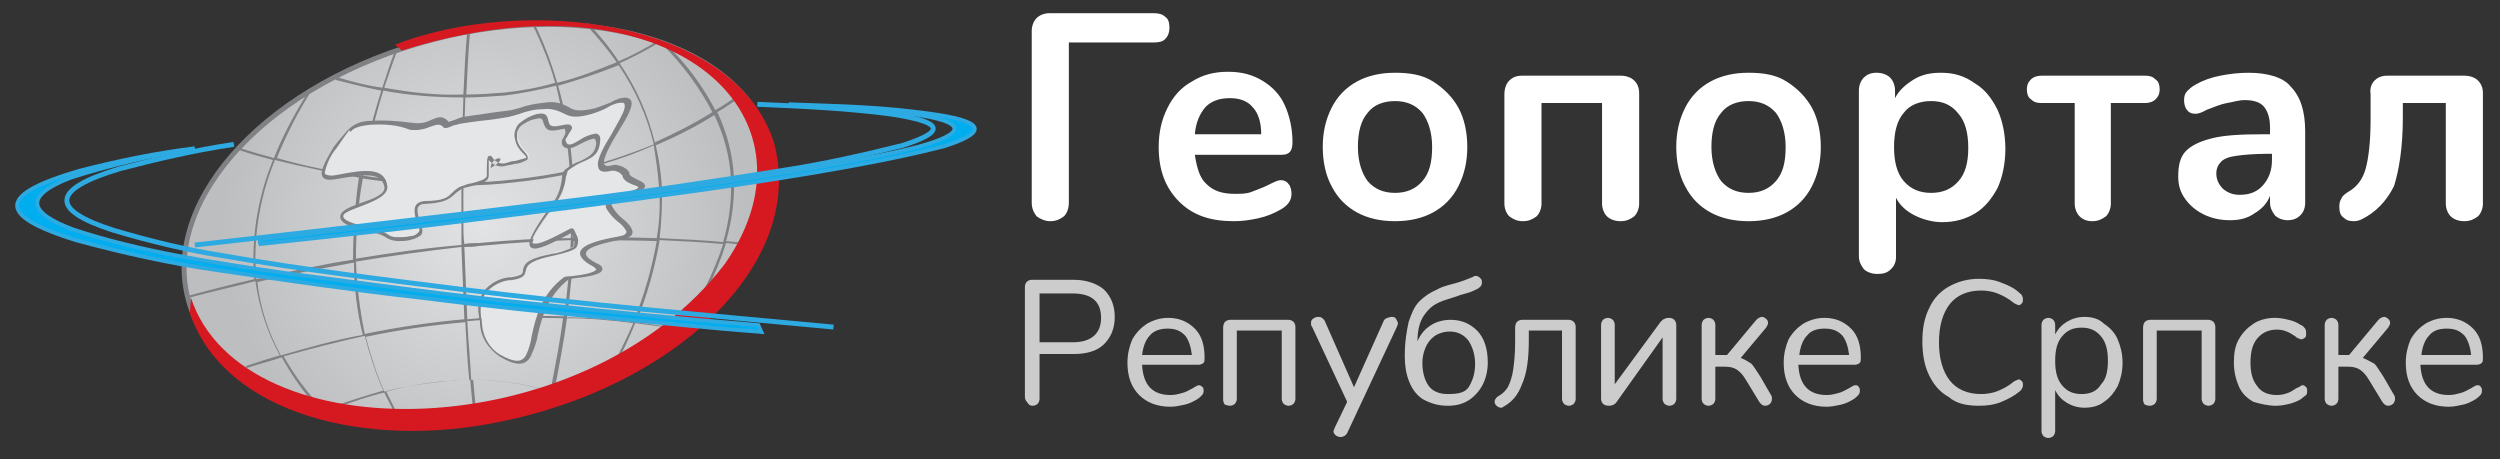 <?xml version="1.0" encoding="utf-8"?>
<svg width="256px" height="47px" viewBox="0 0 256 47" version="1.1" xmlns:xlink="http://www.w3.org/1999/xlink" xmlns="http://www.w3.org/2000/svg">
  <rect x="0" y="0" width="256" height="47" fill="#333333" stroke="none"/>
  <desc>Created with Lunacy</desc>
  <defs>
    <radialGradient gradientUnits="objectBoundingBox" cx="49.932%" cy="50.081%" fx="49.932%" fy="50.081%" r="64.201%" gradientTransform="translate(0.499,0.501),scale(0.66,1),translate(-0.499,-0.501)" id="gradient_1">
      <stop offset="0%" stop-color="#E2E3E4" />
      <stop offset="100%" stop-color="#BCBEC0" />
    </radialGradient>
    <path d="M0 0L255.3 0L255.3 45.8L0 45.8L0 0Z" id="path_1" />
    <path d="M25.302 1.601C8.902 5.903 -2.298 17.81 0.402 28.215C3.102 38.621 18.602 43.424 35.102 39.021C51.602 34.619 62.702 22.812 60.002 12.507C58.002 4.703 48.702 0 37.202 0C33.202 0 29.202 0.6 25.302 1.601L25.302 1.601Z" id="path_2" />
    <clipPath id="mask_1">
      <use xlink:href="#path_1" />
    </clipPath>
    <clipPath id="mask_2">
      <use xlink:href="#path_2" />
    </clipPath>
  </defs>
  <g id="logo_cyr" transform="translate(0.25 0.25)">
    <path d="M0 0L255.3 0L255.3 45.8L0 45.8L0 0Z" id="Background" fill="none" fill-rule="evenodd" stroke="none" />
    <g clip-path="url(#mask_1)">
      <g id="Group_43" transform="translate(1.508 1.1)">
        <g id="Group_42">
          <g id="Group" transform="translate(103.192 0)">
            <path d="M3.3 20.8C2.9 21.1 2.5 21.3 1.9 21.3C1.4 21.3 0.9 21.1 0.5 20.8C0.2 20.4 0 20 0 19.4L0 1.8C0 1.3 0.2 0.8 0.5 0.5C0.8 0.2 1.3 0 1.8 0L12.5 0C13 0 13.4 0.1 13.7 0.4C14 0.6 14.1 1 14.1 1.5C14.1 1.9 14 2.3 13.7 2.6C13.5 2.9 13 3 12.5 3L3.8 3L3.8 19.4C3.8 20 3.6 20.5 3.3 20.8ZM25.5 17.1C25.2 17.1 24.8 17.3 24.2 17.6C23.6 17.9 23 18.1 22.5 18.3C22 18.5 21.4 18.5 20.8 18.5C19.5 18.5 18.6 18.2 17.9 17.5C17.2 16.9 16.9 15.8 16.7 14.5L25.6 14.5C26.4 14.5 26.7 14.1 26.7 13.2C26.7 11.8 26.4 10.5 25.9 9.4C25.4 8.3 24.6 7.5 23.6 6.9C22.6 6.3 21.5 6 20.1 6C18.7 6 17.5 6.3 16.4 7C15.3 7.6 14.5 8.5 13.9 9.7C13.3 10.9 13 12.2 13 13.7C13 16.1 13.7 17.9 15.1 19.3C16.5 20.7 18.3 21.3 20.7 21.3C21.5 21.3 22.3 21.2 23.2 21C24.1 20.8 24.8 20.5 25.5 20.1C26.2 19.7 26.6 19.2 26.6 18.5C26.6 18.1 26.5 17.7 26.3 17.5C26.1 17.2 25.8 17.1 25.5 17.1ZM37.2 21.3C38.7 21.3 40 21 41.1 20.4C42.2 19.8 43.1 18.9 43.7 17.7C44.3 16.5 44.6 15.2 44.6 13.7C44.6 12.2 44.3 10.8 43.7 9.7C43.1 8.6 42.2 7.7 41.1 7C40 6.3 38.7 6.1 37.2 6.1C35.7 6.1 34.4 6.4 33.3 7C32.2 7.6 31.3 8.5 30.7 9.7C30.1 10.9 29.8 12.2 29.8 13.7C29.8 15.2 30.1 16.6 30.7 17.7C31.3 18.9 32.2 19.8 33.3 20.4C34.4 21 35.7 21.3 37.2 21.3ZM77.3 20.4C76.2 21 74.9 21.3 73.4 21.3C71.9 21.3 70.6 21 69.5 20.4C68.4 19.8 67.5 18.9 66.9 17.7C66.3 16.6 66 15.2 66 13.7C66 12.2 66.3 10.9 66.9 9.7C67.5 8.5 68.4 7.6 69.5 7C70.6 6.4 71.9 6.1 73.4 6.1C74.9 6.1 76.2 6.3 77.3 7C78.4 7.7 79.3 8.6 79.9 9.7C80.5 10.8 80.8 12.2 80.8 13.7C80.8 15.2 80.5 16.5 79.9 17.7C79.3 18.9 78.4 19.8 77.3 20.4ZM90.3 6.8C91.1 6.3 92 6.1 93.1 6.1C94.4 6.1 95.5 6.4 96.6 7.2C97.6 7.8 98.3 8.7 98.9 9.9C99.4 11 99.7 12.4 99.7 13.9C99.7 15.4 99.4 16.8 98.9 17.9C98.3 19 97.6 19.9 96.6 20.5C95.6 21.1 94.5 21.4 93.2 21.4C92.2 21.4 91.2 21.1 90.4 20.7C89.6 20.3 88.9 19.7 88.5 18.9L88.5 25C88.5 25.5 88.3 25.9 88 26.2C87.6 26.6 87.2 26.7 86.6 26.7C86 26.7 85.5 26.5 85.2 26.2C84.9 25.8 84.7 25.4 84.7 24.9L84.7 7.9C84.7 7.4 84.9 6.9 85.2 6.6C85.5 6.3 85.9 6.1 86.5 6.1C87.1 6.1 87.6 6.3 87.9 6.6C88.2 6.9 88.4 7.4 88.4 7.9L88.4 8.7C88.8 7.9 89.5 7.3 90.3 6.8ZM124.6 6.1C123.7 6.1 122.7 6.2 121.7 6.4C120.7 6.6 119.9 6.9 119.2 7.3C118.8 7.5 118.5 7.8 118.3 8C118.1 8.2 118 8.5 118 8.9C118 9.3 118.1 9.7 118.3 9.9C118.5 10.2 118.8 10.3 119.2 10.3C119.4 10.3 119.8 10.2 120.3 9.9C121.1 9.6 121.8 9.3 122.4 9.2C123 9.1 123.6 8.9 124.2 8.9C125.1 8.9 125.8 9.1 126.2 9.6C126.6 10.1 126.8 10.8 126.8 11.7L126.8 12.4L126 12.4C123.8 12.4 122.1 12.5 120.9 12.8C119.7 13.1 118.8 13.5 118.2 14.1C117.6 14.7 117.4 15.6 117.4 16.7C117.4 17.6 117.6 18.3 118.1 19C118.6 19.7 119.2 20.2 120 20.6C120.8 21 121.7 21.2 122.7 21.2C123.7 21.2 124.5 21 125.2 20.5C125.9 20.1 126.5 19.5 126.8 18.7L126.8 19.4C126.8 19.9 127 20.3 127.3 20.7C127.6 21 128.1 21.2 128.6 21.2C129.2 21.2 129.6 21 129.9 20.7C130.2 20.4 130.4 20 130.4 19.4L130.4 12.1C130.4 10 129.9 8.5 128.9 7.5C128.2 6.6 126.6 6.1 124.6 6.1ZM50.3 21.3C50.9 21.3 51.3 21.1 51.7 20.8C52 20.5 52.2 20 52.2 19.5L52.2 9.2L58.4 9.2L58.4 19.5C58.4 20 58.6 20.5 58.9 20.8C59.2 21.1 59.7 21.3 60.3 21.3C60.9 21.3 61.3 21.1 61.7 20.8C62 20.5 62.2 20 62.2 19.5L62.2 8.2C62.2 7.6 62 7.2 61.7 6.9C61.4 6.6 60.9 6.4 60.3 6.4L50.2 6.4C49.6 6.4 49.2 6.6 48.9 6.9C48.6 7.2 48.4 7.7 48.4 8.3L48.4 19.5C48.4 20 48.6 20.5 48.9 20.8C49.3 21.1 49.7 21.3 50.3 21.3ZM140.4 10.7L140.4 9.2L144.8 9.2L144.8 19.5C144.8 20 145 20.5 145.3 20.8C145.6 21.1 146.1 21.3 146.7 21.3C147.3 21.3 147.7 21.1 148.1 20.8C148.4 20.5 148.6 20 148.6 19.5L148.6 8.2C148.6 7.6 148.4 7.2 148.1 6.9C147.8 6.6 147.3 6.4 146.7 6.4L138.8 6.4C138.2 6.4 137.8 6.6 137.5 6.9C137.2 7.2 137 7.7 137.1 8.3L137.1 10.8C137.1 13.1 136.9 14.8 136.6 15.9C136.3 17 135.7 17.8 134.8 18.3C134.5 18.5 134.2 18.7 134.1 19C133.9 19.3 133.9 19.6 133.9 19.9C133.9 20.3 134 20.7 134.3 20.9C134.6 21.2 134.9 21.3 135.4 21.3C135.7 21.3 136 21.2 136.2 21.1C137.6 20.4 138.7 19.3 139.5 17.7C140 16.1 140.4 13.8 140.4 10.7ZM110 20.8C109.6 21.1 109.2 21.3 108.6 21.3C108 21.3 107.6 21.1 107.3 20.8C107 20.5 106.8 20 106.8 19.5L106.8 9.2L103.4 9.2C102.9 9.2 102.6 9.1 102.3 8.8C102 8.6 101.9 8.2 101.9 7.8C101.9 7.4 102 7.1 102.3 6.8C102.6 6.5 103 6.4 103.4 6.4L114 6.4C114.5 6.4 114.8 6.5 115.1 6.8C115.4 7 115.5 7.4 115.5 7.8C115.5 8.2 115.4 8.5 115.1 8.8C114.8 9.1 114.4 9.2 114 9.2L110.5 9.2L110.5 19.5C110.5 20 110.3 20.5 110 20.8ZM22.6 9.6C22.1 9 21.3 8.7 20.3 8.7C19.2 8.7 18.4 9 17.8 9.6C17.2 10.3 16.8 11.2 16.7 12.4L23.5 12.4C23.5 11.2 23.2 10.2 22.6 9.6ZM34.4 17.2C35.1 18 36 18.4 37.2 18.4C38.4 18.4 39.3 18 40 17.2C40.7 16.4 41 15.3 41 13.7C41 12.2 40.6 11 40 10.2C39.3 9.4 38.4 9 37.2 9C36 9 35 9.4 34.4 10.2C33.7 11 33.4 12.2 33.4 13.7C33.4 15.2 33.8 16.4 34.4 17.2ZM73.4 18.4C72.2 18.4 71.3 18 70.6 17.2C70 16.4 69.6 15.2 69.6 13.7C69.6 12.2 69.9 11 70.6 10.2C71.2 9.4 72.2 9 73.4 9C74.6 9 75.5 9.4 76.2 10.2C76.8 11 77.2 12.2 77.2 13.7C77.2 15.3 76.9 16.4 76.2 17.2C75.5 18 74.6 18.4 73.4 18.4ZM92.1 18.4C90.9 18.4 90 18 89.3 17.2C88.6 16.4 88.3 15.2 88.3 13.7C88.3 12.2 88.6 11 89.3 10.2C89.9 9.4 90.9 9 92.1 9C93.3 9 94.2 9.4 94.9 10.3C95.6 11.1 95.9 12.3 95.9 13.8C95.9 15.3 95.6 16.4 94.9 17.2C94.2 18 93.3 18.4 92.1 18.4ZM122 18C122.5 18.4 123 18.6 123.7 18.6C124.7 18.6 125.5 18.3 126.1 17.6C126.7 16.9 127 16.1 127 15L127 14.4L126.5 14.4C125.2 14.4 124.1 14.5 123.4 14.6C122.6 14.7 122.1 14.9 121.8 15.2C121.5 15.5 121.3 15.9 121.3 16.4C121.3 17.1 121.6 17.6 122 18Z" transform="translate(0.7 0)" id="Shape" fill="#FFFFFF" fill-rule="evenodd" stroke="none" />
            <path d="M45.5 12.7C44.9 13.1 44.2 13.3 43.3 13.3C42.4 13.3 41.6 13.1 40.7 12.6C40 12.1 39.6 11.5 39.3 10.7C39 9.9 38.9 9.1 38.9 8.2C38.9 6.7 39.1 5.6 39.3 4.7C39.6 3.8 39.9 3.1 40.4 2.6C40.9 2.1 41.5 1.7 42.2 1.4C42.5 1.2 43.1 1 43.9 0.8C44.7 0.6 45.4 0.3 45.9 0.1C46 0 46.1 0 46.2 0C46.3 0 46.5 0.1 46.6 0.2C46.7 0.3 46.8 0.4 46.8 0.6C46.8 0.8 46.8 0.9 46.7 1C46.7 1.1 46.5 1.2 46.4 1.3C46.2 1.4 45.8 1.6 45.5 1.7C45.2 1.8 44.7 1.9 44.2 2.1C43.3 2.4 42.9 2.5 42.7 2.6C41.9 2.9 41.4 3.3 40.9 4C40.4 4.7 40.2 5.6 40.2 6.7C40.5 6 40.9 5.5 41.5 5.1C42.1 4.7 42.8 4.5 43.6 4.5C44.7 4.5 45.6 4.9 46.3 5.6C47 6.3 47.4 7.4 47.4 8.9C47.4 9.7 47.2 10.5 46.9 11.1C46.6 11.7 46.1 12.3 45.5 12.7ZM97.7 13.3C98.5 13.3 99.3 13.2 100 12.9C100.7 12.6 101.3 12.3 101.9 11.8C102.1 11.6 102.2 11.4 102.2 11.2C102.2 11 102.2 10.9 102.1 10.8C102 10.7 101.9 10.6 101.8 10.6C101.7 10.6 101.5 10.7 101.3 10.8C100.7 11.3 100.1 11.6 99.6 11.8C99.1 12 98.5 12.1 97.9 12.1C96.5 12.1 95.4 11.6 94.7 10.7C94 9.8 93.6 8.5 93.6 6.8C93.6 5.1 94 3.8 94.7 2.9C95.4 2 96.5 1.5 97.9 1.5C98.5 1.5 99.1 1.6 99.6 1.8C100.1 2 100.7 2.3 101.3 2.8C101.5 2.9 101.7 3 101.8 3C101.9 3 102 2.9 102.1 2.8C102.2 2.7 102.2 2.5 102.2 2.4C102.2 2.2 102.1 1.9 101.9 1.8C101.4 1.3 100.8 1 100 0.7C99.3 0.4 98.5 0.3 97.7 0.3C96.5 0.3 95.5 0.6 94.6 1.1C93.7 1.6 93 2.4 92.6 3.3C92.1 4.3 91.9 5.4 91.9 6.7C91.9 8 92.1 9.2 92.6 10.2C93.1 11.2 93.7 11.9 94.6 12.4C95.4 13.1 96.5 13.3 97.7 13.3ZM1.3 13.1C1.2 13.2 1 13.3 0.8 13.3C0.5 13.3 0.4 13.2 0.2 12.9C0.1 12.8 0 12.6 0 12.4L0 1.1C0 0.9 0.1 0.7 0.2 0.6C0.3 0.5 0.5 0.4 0.7 0.4L5 0.4C6.3 0.4 7.4 0.8 8.1 1.4C8.8 2.1 9.2 3 9.2 4.2C9.2 5.4 8.8 6.3 8.1 7C7.4 7.7 6.3 8 5 8L1.5 8L1.5 12.6C1.5 12.8 1.4 13 1.3 13.1ZM4.9 6.8L1.5 6.8L1.5 1.8L4.9 1.8C6.8 1.8 7.8 2.6 7.8 4.3C7.8 5.9 6.8 6.8 4.9 6.8ZM75.9 5.3L73.3 8.4C73.8 8.6 74.1 8.8 74.4 9C74.6 9.2 74.9 9.7 75.3 10.3L76.4 12.2C76.5 12.3 76.5 12.5 76.5 12.6C76.5 12.8 76.4 13 76.3 13.1C76.2 13.2 76 13.3 75.8 13.3C75.6 13.3 75.4 13.2 75.2 12.9L73.8 10.6C73.5 10.1 73.2 9.8 72.9 9.6C72.6 9.4 72.2 9.3 71.7 9.3L70.7 9.3L70.7 12.6C70.7 12.8 70.6 13 70.5 13.1C70.4 13.2 70.2 13.3 70 13.3C69.8 13.3 69.6 13.2 69.5 13.1C69.4 13 69.3 12.8 69.3 12.6L69.3 5C69.3 4.8 69.4 4.6 69.5 4.5C69.6 4.4 69.8 4.3 70 4.3C70.2 4.3 70.4 4.4 70.5 4.5C70.6 4.6 70.7 4.8 70.7 5L70.7 8.1L71.9 8.1L74.9 4.5C75.1 4.3 75.3 4.2 75.5 4.2C75.6 4.2 75.8 4.3 75.9 4.4C76 4.5 76.1 4.6 76.1 4.8C76.1 5 76 5.1 75.9 5.3ZM106.7 4.7C107.2 4.4 107.8 4.2 108.5 4.2C109.3 4.2 110 4.4 110.5 4.9C111.1 5.3 111.6 5.8 111.9 6.5C112.2 7.2 112.4 8 112.4 8.9C112.4 9.8 112.2 10.6 111.9 11.3C111.5 12 111.1 12.5 110.5 12.9C110 13.3 109.3 13.5 108.5 13.5C107.8 13.5 107.2 13.3 106.7 13C106.2 12.7 105.8 12.3 105.5 11.7L105.5 15.9C105.5 16.1 105.4 16.3 105.3 16.4C105.2 16.5 105 16.6 104.8 16.6C104.6 16.6 104.4 16.5 104.3 16.4C104.2 16.3 104.1 16.1 104.1 15.9L104.1 5C104.1 4.8 104.2 4.6 104.3 4.5C104.4 4.4 104.6 4.3 104.8 4.3C105 4.3 105.2 4.4 105.3 4.5C105.4 4.6 105.5 4.8 105.5 5L105.5 6C105.8 5.4 106.2 5 106.7 4.7ZM139.6 5.3L137 8.4C137.5 8.6 137.8 8.8 138.2 9C138.4 9.2 138.7 9.7 139.1 10.3L140.2 12.2C140.3 12.3 140.3 12.5 140.3 12.6C140.3 12.8 140.2 13 140.1 13.1C140 13.2 139.8 13.3 139.6 13.3C139.4 13.3 139.2 13.2 139 12.9L137.6 10.6C137.3 10.1 137 9.8 136.7 9.6C136.4 9.4 136 9.3 135.5 9.3L134.5 9.3L134.5 12.6C134.5 12.8 134.4 13 134.3 13.1C134.2 13.2 134 13.3 133.8 13.3C133.6 13.3 133.4 13.2 133.3 13.1C133.2 13 133.1 12.8 133.1 12.6L133.1 5C133.1 4.8 133.2 4.6 133.3 4.5C133.4 4.4 133.6 4.3 133.8 4.3C134 4.3 134.2 4.4 134.3 4.5C134.4 4.6 134.5 4.8 134.5 5L134.5 8.1L135.6 8.1L138.6 4.5C138.8 4.3 139 4.2 139.2 4.2C139.3 4.2 139.5 4.3 139.6 4.4C139.7 4.5 139.8 4.6 139.8 4.8C139.8 5 139.7 5.1 139.6 5.3ZM36.7 4.7L33.7 11.4L30.7 4.6C30.6 4.5 30.6 4.4 30.4 4.3C30.3 4.2 30.2 4.2 30 4.2C29.8 4.2 29.6 4.3 29.5 4.4C29.3 4.5 29.3 4.7 29.3 4.9C29.3 5 29.3 5.1 29.4 5.2L33 12.9L31.7 15.6C31.7 15.7 31.6 15.8 31.6 15.9C31.6 16.1 31.7 16.2 31.8 16.3C31.9 16.4 32.1 16.5 32.3 16.5C32.4 16.5 32.5 16.5 32.7 16.4C32.9 16.3 32.9 16.2 33 16.1L38.1 5.2C38.1 5.1 38.2 5 38.2 4.9C38.2 4.7 38.1 4.6 38 4.4C37.9 4.2 37.7 4.2 37.5 4.2C37 4.3 36.8 4.4 36.7 4.7ZM128.1 13.3C128.6 13.3 129.1 13.2 129.5 13.1C129.9 13 130.4 12.8 130.7 12.6C130.9 12.4 131.1 12.3 131.2 12.2C131.3 12.1 131.3 11.9 131.3 11.8C131.3 11.6 131.3 11.5 131.2 11.4C131.1 11.3 131 11.2 130.9 11.2C130.8 11.2 130.7 11.2 130.6 11.3C130.5 11.4 130.4 11.4 130.2 11.5C129.9 11.7 129.6 11.9 129.3 12C129 12.1 128.7 12.2 128.2 12.2C127.3 12.2 126.6 11.9 126.2 11.3C125.7 10.7 125.5 9.9 125.5 8.9C125.5 7.8 125.7 7 126.2 6.4C126.7 5.8 127.4 5.5 128.2 5.5C128.6 5.5 129 5.6 129.2 5.7C129.5 5.8 129.8 6 130.1 6.2L130.2 6.3C130.3 6.3 130.3 6.4 130.4 6.4C130.5 6.4 130.6 6.5 130.7 6.5C130.8 6.5 131 6.4 131.1 6.3C131.2 6.2 131.2 6.1 131.2 5.9C131.2 5.7 131.2 5.6 131.1 5.4C131 5.3 130.9 5.1 130.6 5C130.3 4.8 129.9 4.6 129.4 4.5C129 4.4 128.5 4.3 128 4.3C127.2 4.3 126.4 4.5 125.8 4.9C125.2 5.3 124.7 5.8 124.3 6.5C123.9 7.2 123.8 8 123.8 8.9C123.8 9.8 124 10.6 124.3 11.3C124.6 12 125.1 12.5 125.8 12.9C126.5 13.1 127.3 13.3 128.1 13.3ZM65.1 4.7L60.4 11.1L60.4 5C60.4 4.8 60.3 4.6 60.2 4.5C60.1 4.4 59.9 4.3 59.7 4.3C59.5 4.3 59.3 4.4 59.2 4.5C59.1 4.6 59 4.8 59 5L59 12.6C59 12.8 59.1 13 59.2 13.1C59.3 13.2 59.5 13.3 59.8 13.3C60.1 13.3 60.4 13.2 60.6 12.9L65.3 6.3L65.3 12.6C65.3 12.8 65.4 13 65.5 13.1C65.6 13.2 65.8 13.3 66 13.3C66.2 13.3 66.4 13.2 66.5 13.1C66.6 13 66.7 12.8 66.7 12.6L66.7 5C66.7 4.8 66.6 4.6 66.5 4.5C66.4 4.4 66.2 4.3 66 4.3C65.8 4.3 65.7 4.3 65.5 4.4C65.4 4.4 65.2 4.6 65.1 4.7ZM17.2 11.5C17.5 11.3 17.7 11.2 17.8 11.2C17.9 11.2 18 11.2 18.2 11.4C18.3 11.5 18.3 11.6 18.3 11.8C18.3 12.1 18.1 12.3 17.7 12.6C17.2 12.9 16.8 13.1 16.3 13.2C15.8 13.3 15.4 13.4 14.9 13.4C13.6 13.4 12.5 13 11.7 12.2C10.9 11.4 10.5 10.3 10.5 8.9C10.5 8 10.7 7.2 11 6.5C11.4 5.8 11.9 5.3 12.5 4.9C13.2 4.5 13.9 4.3 14.7 4.3C15.8 4.3 16.7 4.7 17.4 5.4C18.1 6.1 18.4 7.1 18.4 8.4C18.4 8.6 18.4 8.8 18.3 8.9C18.2 9 18 9.1 17.8 9.1L12 9.1C12.1 11.2 13.1 12.2 14.9 12.2C15.4 12.2 15.7 12.1 16.1 12C16.5 11.9 16.8 11.7 17.2 11.5ZM85 11.2C84.9 11.2 84.7 11.3 84.4 11.5C84 11.7 83.7 11.9 83.3 12C82.9 12.1 82.6 12.2 82.1 12.2C80.3 12.2 79.3 11.2 79.2 9.1L85 9.1C85.2 9.1 85.4 9 85.5 8.9C85.6 8.8 85.6 8.6 85.6 8.4C85.6 7.1 85.3 6.1 84.6 5.4C83.9 4.7 83 4.3 81.9 4.3C81.1 4.3 80.4 4.5 79.7 4.9C79.1 5.3 78.6 5.8 78.2 6.5C77.9 7.2 77.7 8 77.7 8.9C77.7 10.3 78.1 11.4 78.9 12.2C79.7 13 80.8 13.4 82.1 13.4C82.6 13.4 83 13.3 83.5 13.2C84 13.1 84.4 12.9 84.9 12.6C85.3 12.3 85.5 12.1 85.5 11.8C85.5 11.6 85.5 11.5 85.4 11.4C85.3 11.2 85.2 11.2 85 11.2ZM148.7 11.2C148.6 11.2 148.4 11.3 148.1 11.5C147.7 11.7 147.4 11.9 147 12C146.6 12.1 146.3 12.2 145.8 12.2C144 12.2 143 11.2 142.9 9.1L148.7 9.1C148.9 9.1 149.1 9 149.2 8.9C149.3 8.8 149.3 8.6 149.3 8.4C149.3 7.1 149 6.1 148.3 5.4C147.6 4.7 146.7 4.3 145.6 4.3C144.8 4.3 144.1 4.5 143.4 4.9C142.8 5.3 142.3 5.8 141.9 6.5C141.6 7.2 141.4 8 141.4 8.9C141.4 10.3 141.8 11.4 142.6 12.2C143.4 13 144.5 13.4 145.8 13.4C146.3 13.4 146.7 13.3 147.2 13.2C147.7 13.1 148.1 12.9 148.6 12.6C149 12.3 149.2 12.1 149.2 11.8C149.2 11.6 149.2 11.5 149.1 11.4C149 11.2 148.9 11.2 148.7 11.2ZM21.5 13.1C21.4 13.2 21.2 13.3 21 13.3C20.8 13.3 20.6 13.2 20.5 13.2C20.4 13.1 20.3 12.9 20.3 12.7L20.3 5.3C20.3 5 20.4 4.8 20.5 4.7C20.6 4.6 20.8 4.5 21 4.5L27 4.5C27.2 4.5 27.4 4.6 27.5 4.7C27.6 4.8 27.7 5 27.7 5.2L27.7 12.6C27.7 12.8 27.6 13 27.5 13.1C27.4 13.2 27.2 13.3 27 13.3C26.8 13.3 26.6 13.2 26.5 13.1C26.4 13 26.3 12.8 26.3 12.6L26.3 5.6L21.7 5.6L21.7 12.6C21.7 12.8 21.6 13 21.5 13.1ZM51.6 5.6L51.6 6.6C51.6 8.5 51.4 10 50.9 11.1C50.5 12.2 49.9 12.9 49 13.4C48.9 13.5 48.8 13.5 48.7 13.5C48.6 13.5 48.4 13.4 48.3 13.3C48.2 13.2 48.1 13.1 48.1 12.9C48.1 12.8 48.1 12.7 48.2 12.6C48.3 12.4 48.4 12.4 48.5 12.3C48.9 12.1 49.3 11.7 49.5 11.3C49.7 10.9 49.9 10.3 50 9.6C50.1 8.9 50.2 8 50.2 6.8L50.2 5.3C50.2 5 50.3 4.8 50.4 4.7C50.5 4.6 50.7 4.5 50.9 4.5L55.7 4.5C55.9 4.5 56.1 4.6 56.2 4.7C56.3 4.8 56.4 5 56.4 5.2L56.4 12.6C56.4 12.8 56.3 13 56.2 13.1C56.1 13.2 55.9 13.3 55.7 13.3C55.5 13.3 55.3 13.2 55.2 13.1C55.1 13 55 12.8 55 12.6L55 5.6L51.6 5.6ZM115.7 13.1C115.6 13.2 115.4 13.3 115.2 13.3C114.9 13.3 114.8 13.2 114.7 13.2C114.6 13.1 114.5 12.9 114.5 12.7L114.5 5.3C114.5 5 114.6 4.8 114.7 4.7C114.8 4.6 115 4.5 115.2 4.5L121.2 4.5C121.4 4.5 121.6 4.6 121.7 4.7C121.8 4.8 121.9 5 121.9 5.2L121.9 12.6C121.9 12.8 121.8 13 121.7 13.1C121.6 13.2 121.4 13.3 121.2 13.3C121 13.3 120.8 13.2 120.7 13.1C120.6 13 120.5 12.8 120.5 12.6L120.5 5.6L115.9 5.6L115.9 12.6C115.9 12.8 115.8 13 115.7 13.1ZM108.2 12.1C107.3 12.1 106.7 11.8 106.2 11.2C105.7 10.6 105.5 9.8 105.5 8.7C105.5 7.6 105.7 6.8 106.2 6.2C106.7 5.6 107.3 5.3 108.2 5.3C109.1 5.3 109.7 5.6 110.2 6.2C110.7 6.8 110.9 7.6 110.9 8.7C110.9 9.8 110.7 10.6 110.2 11.1C109.8 11.8 109.1 12.1 108.2 12.1ZM14.6 5.4C15.4 5.4 15.9 5.6 16.4 6.1C16.8 6.6 17 7.3 17.1 8.1L12 8.1C12.1 7.2 12.4 6.5 12.8 6.1C13.2 5.6 13.9 5.4 14.6 5.4ZM83.7 6.1C83.2 5.6 82.7 5.4 81.9 5.4C81.1 5.4 80.5 5.6 80.1 6.1C79.7 6.5 79.4 7.2 79.3 8.1L84.4 8.1C84.3 7.3 84.1 6.6 83.7 6.1ZM147.4 6.1C146.9 5.6 146.4 5.4 145.6 5.4C144.8 5.4 144.2 5.6 143.8 6.1C143.4 6.5 143.1 7.2 143 8.1L148.1 8.1C148 7.3 147.8 6.6 147.4 6.1ZM43.3 12.1C42.4 12.1 41.7 11.8 41.3 11.2C40.9 10.6 40.7 9.8 40.7 8.9C40.7 8.4 40.8 7.9 41 7.4C41.2 6.9 41.5 6.5 41.9 6.2C42.3 5.9 42.9 5.7 43.5 5.7C44.3 5.7 44.9 6 45.4 6.6C45.8 7.2 46.1 8 46.1 9C46.1 9.9 45.9 10.6 45.5 11.3C45.1 12 44.3 12.1 43.3 12.1Z" transform="translate(0 26.9)" id="Shape" fill="#CCCCCC" fill-rule="evenodd" stroke="none" />
          </g>
          <g id="Group_51_1_" transform="translate(0 0.725)">
            <g id="Group_37_2_" transform="translate(17.153 0.387)">
              <g id="Group">
                <g id="Mask-group">
                  <path d="M25.302 1.601C8.902 5.903 -2.298 17.81 0.402 28.215C3.102 38.621 18.602 43.424 35.102 39.021C51.602 34.619 62.702 22.812 60.002 12.507C58.002 4.703 48.702 0 37.202 0C33.202 0 29.202 0.6 25.302 1.601L25.302 1.601Z" id="SVGID_1_" fill="none" fill-rule="evenodd" stroke="none" />
                  <g clip-path="url(#mask_2)">
                    <path d="M0 0L63.7 0L63.7 42.023L0 42.023L0 0Z" transform="translate(-1.098 -0.4)" id="Rectangle" fill="url(#gradient_1)" fill-rule="evenodd" stroke="none" />
                  </g>
                </g>
              </g>
            </g>
            <path d="M25.402 1.574C41.802 -2.728 57.402 2.075 60.102 12.48C62.802 22.886 51.602 34.692 35.102 38.995C18.602 43.297 3.102 38.495 0.402 28.089C-2.298 17.683 8.902 5.877 25.402 1.574L25.402 1.574Z" transform="translate(17.09 0.427)" id="Path_20_2_" fill="none" fill-rule="evenodd" stroke="#808184" stroke-width="0.5" />
            <path d="M21.4 3.002C20.9 4.302 20.5 5.503 20.1 6.704C22.8 7.204 25.5 7.504 28.2 7.404C28.3 5.203 28.4 3.002 28.6 0.8L28.9 0.8C28.7 3.002 28.6 5.203 28.5 7.404C29.8 7.404 31.1 7.304 32.4 7.204C34.2 7.004 35.9 6.704 37.6 6.203C37 4.102 36.2 2.101 35.2 0.1L35.4 0C36.4 2.001 37.2 4.102 37.8 6.203C39.9 5.703 41.9 4.903 43.9 4.102C43 2.802 41.9 1.501 40.8 0.3L41 0.1C42.1 1.301 43.2 2.601 44.1 4.002C45.5 3.402 46.8 2.701 48.1 1.901L48.2 2.101C46.9 2.902 45.5 3.602 44.2 4.202C45.9 6.704 47.1 9.405 47.8 12.307C49.8 11.406 51.8 10.406 53.7 9.205C52.4 6.704 50.7 4.402 48.7 2.401L48.9 2.201C51 4.202 52.7 6.504 54 9.005C54.9 8.505 55.7 7.904 56.6 7.304L56.8 7.504C55.9 8.104 55.1 8.705 54.2 9.205C55.2 11.306 55.8 13.607 55.9 15.909C56 18.11 55.7 20.311 55.1 22.412C56.1 22.512 57.2 22.612 58.2 22.712L58.2 22.913C57.2 22.812 56.1 22.712 55.1 22.612C54.1 25.814 52.6 28.816 50.6 31.517L50.5 31.417L50.5 31.517C48.9 31.217 47.4 31.017 45.8 30.817C45.1 32.518 44.3 34.219 43.4 35.819L43.2 35.719C44.1 34.019 44.9 32.418 45.6 30.817C43.4 30.517 41.1 30.317 38.8 30.317C38.5 32.718 38 35.219 37.5 37.821C37.6 37.821 37.7 37.921 37.8 37.921L37.7 38.121L37.5 38.021L37.5 38.121L37.2 38.021L37.2 37.821C37.169 37.811 37.137 37.801 37.105 37.792C37.604 35.201 38.101 32.709 38.4 30.317C35.1 30.216 31.8 30.317 28.6 30.617C28.7 32.618 28.9 34.619 29 36.62C29.067 36.62 29.133 36.62 29.2 36.621C29.3 37.721 29.4 38.721 29.5 39.822L29.2 39.822C29.1 38.721 29 37.721 28.9 36.62L28.8 36.62C28.6 34.619 28.5 32.718 28.4 30.717Q23.15 31.167 18.2 32.218C18.7 34.119 19.3 36.02 20.1 37.821C20.93 37.604 21.76 37.426 22.59 37.279C21.818 37.433 21.053 37.615 20.3 37.821L21.5 40.222L21.3 40.322L20.1 37.921C18.4 38.321 16.7 38.921 15.1 39.522L15 39.321C16.6 38.721 18.3 38.221 20 37.721C19.2 35.92 18.6 34.019 18.1 32.117C15.4 32.718 12.6 33.418 9.8 34.219C10.7 35.819 11.7 37.22 12.9 38.621L12.7 38.821C11.5 37.42 10.5 35.92 9.6 34.319C8.4 34.719 7.2 35.019 6 35.419L5.9 35.219C7.1 34.819 8.3 34.419 9.4 34.119C8.1 31.717 7.3 29.216 6.9 26.514C4.6 27.115 2.3 27.615 0.1 28.215L0 28.015C2.3 27.415 4.5 26.815 6.8 26.314C6.7 25.614 6.7 24.914 6.7 24.213C6.7 20.711 7.4 17.309 8.7 14.108C7.6 13.807 6.4 13.507 5.3 13.107L5.4 12.907C6.6 13.307 7.7 13.607 8.8 13.908C9.7 11.606 10.9 9.405 12.2 7.304L12.4 7.404C11.1 9.505 10 11.706 9.1 13.908C11.9 14.708 14.8 15.308 17.7 15.709Q18.45 11.206 19.8 7.004C18.2 6.704 16.7 6.303 15.1 5.903L15.2 5.603C16.8 6.103 18.4 6.504 19.9 6.704C20.3 5.503 20.7 4.202 21.2 2.902L21.4 3.002ZM26.881 36.73C25.451 36.857 24.02 37.024 22.59 37.279C24.003 36.996 25.442 36.805 26.881 36.73ZM26.881 36.73C26.954 36.727 27.027 36.723 27.1 36.72C27.667 36.626 28.233 36.62 28.8 36.62C28.2 36.62 27.6 36.62 27 36.72C26.96 36.723 26.921 36.727 26.881 36.73ZM29.2 36.621Q33.293 36.649 37.1 37.821L37.105 37.792C34.535 37.011 31.867 36.62 29.2 36.62L29.2 36.621ZM39.4 15.208Q39.1 10.706 37.9 6.504C40 5.903 42.1 5.203 44.1 4.402Q46.65 8.154 47.7 12.507C45 13.607 42.2 14.508 39.4 15.208ZM28.4 7.704C28.3 10.606 28.2 13.507 28.2 16.409C29.9 16.409 31.6 16.309 33.3 16.109C35.2 15.909 37.2 15.608 39.1 15.208C38.9 12.307 38.4 9.405 37.7 6.504C36 6.904 34.2 7.304 32.4 7.504C31 7.604 29.7 7.704 28.4 7.704ZM17.9 15.709Q18.65 11.356 20 7.004C22.7 7.504 25.4 7.704 28.2 7.704C28.1 10.606 28 13.507 28 16.409C24.6 16.509 21.2 16.209 17.9 15.709ZM55.6 16.109C55.7 18.21 55.4 20.411 54.8 22.512C52.7 22.312 50.5 22.212 48.3 22.112C48.5 20.211 48.6 18.41 48.5 16.509C48.4 15.208 48.2 13.908 47.9 12.607C50 11.706 52 10.706 53.9 9.505C54.9 11.606 55.5 13.807 55.6 16.109ZM48 22.112C48.3 20.311 48.4 18.41 48.2 16.509C48.1 15.208 47.9 13.908 47.7 12.607Q43.65 14.408 39.3 15.308C39.3 15.709 39.4 16.109 39.4 16.509C39.5 18.31 39.5 20.111 39.4 22.012C42.3 22.012 45.2 22.012 48 22.112ZM17.5 15.909C17.1 18.71 16.9 21.512 16.9 24.313C13.7 24.814 10.4 25.514 7 26.314C7 25.614 6.9 24.914 6.9 24.213C6.9 20.711 7.6 17.309 8.9 14.108C11.7 14.808 14.6 15.408 17.5 15.909ZM39.2 16.709Q39.35 19.261 39.2 22.112C36.1 22.112 32.9 22.312 29.8 22.612C29.3 22.612 28.8 22.612 28.3 22.712C28.2 22.012 28.2 21.312 28.2 20.611L28.2 16.709C29.9 16.709 31.6 16.609 33.3 16.409C35.3 16.209 37.2 15.909 39.1 15.508C39.2 15.909 39.2 16.309 39.2 16.709ZM28 22.812L28 16.709C24.6 16.709 21.2 16.509 17.9 16.009C17.4 18.71 17.2 21.512 17.2 24.213C20.8 23.613 24.4 23.113 28 22.812ZM38.5 30.116C38.9 27.415 39.1 24.814 39.2 22.312C36.1 22.412 32.9 22.612 29.8 22.913C29.3 23.012 28.8 23.012 28.3 23.012C28.4 25.514 28.5 27.915 28.6 30.417C31.9 30.116 35.2 30.016 38.5 30.116ZM50.4 31.417C52.3 28.716 53.8 25.814 54.8 22.712C52.6 22.512 50.5 22.412 48.3 22.312C47.8 25.214 47 28.015 45.9 30.717C47.4 30.917 48.9 31.117 50.4 31.417ZM48 22.412C47.5 25.214 46.7 28.015 45.6 30.717C43.3 30.417 41 30.216 38.8 30.216C39.2 27.515 39.4 24.914 39.5 22.412C42.3 22.312 45.2 22.312 48 22.412ZM28 23.012C28.1 25.514 28.2 28.015 28.3 30.417C24.9 30.717 21.5 31.217 18.1 31.917C17.6 29.516 17.3 27.015 17.2 24.513C20.8 23.913 24.5 23.413 28 23.012ZM17.9 32.017C17.3 29.616 17 27.115 17 24.613C13.7 25.214 10.4 25.814 7.1 26.614Q7.55 30.517 9.5 34.119C12.3 33.318 15.1 32.518 17.9 32.017Z" transform="translate(17.492 0.2)" id="Path_21_2_" fill="#808184" fill-rule="evenodd" stroke="none" />
            <path d="M2.546 3.28C3.246 2.079 8.046 2.579 8.946 2.779C10.746 3.079 11.746 1.479 12.546 2.579C12.646 2.679 13.546 2.179 14.046 2.079C15.446 1.879 18.046 1.579 19.046 1.378C20.246 0.978 21.446 0.778 22.646 0.578C25.346 0.478 24.346 1.879 27.546 1.078C28.746 0.778 29.446 0.178 30.146 0.078C34.046 -0.923 25.246 8.082 29.646 6.982C30.146 6.881 31.046 7.382 31.046 7.682C30.946 8.582 34.946 8.682 30.646 9.783C26.246 10.884 33.746 13.285 30.546 14.085C29.746 14.286 24.146 14.986 27.846 16.887C29.646 17.787 25.046 18.188 24.946 18.288C20.046 21.99 23.146 29.194 18.046 26.192C16.246 25.191 16.246 23.491 16.046 22.19C15.646 20.189 16.646 18.588 19.246 18.188C22.046 17.787 18.946 16.887 22.946 15.886C23.646 15.686 25.446 15.386 25.746 14.986C26.146 14.386 25.546 13.285 25.446 13.385C21.546 15.486 19.446 16.487 23.746 10.784C24.946 9.183 24.646 7.582 24.946 7.282C26.246 6.081 28.046 6.381 28.146 4.38C28.246 2.679 25.746 5.08 25.046 4.78C23.446 4.18 26.846 2.179 24.146 2.879C21.946 3.48 23.546 1.378 21.846 1.779C18.846 2.579 19.846 4.68 20.646 5.381C21.546 6.281 20.646 6.181 18.846 6.681C16.946 7.182 17.046 3.98 16.946 7.882C16.946 8.582 15.246 8.783 14.446 9.083C12.546 9.783 13.546 10.584 10.246 10.684C8.546 10.684 9.946 12.885 9.946 13.585C9.846 14.586 6.946 14.486 6.646 14.085C6.046 13.385 2.046 13.085 1.946 12.084C1.746 10.884 6.746 10.584 6.446 8.883C6.146 7.082 3.846 7.582 1.046 7.982C-2.054 8.582 2.746 2.979 2.546 3.28" transform="translate(31.447 8.027)" id="Path_22_2_" fill="#E5E6E7" fill-rule="evenodd" stroke="none" />
            <path d="M4.91 2.382C4.11 2.382 3.31 2.682 2.71 3.282C2.21 3.883 1.71 4.383 1.21 5.083C0.61 6.084 -0.09 7.284 0.01 7.885C0.11 8.285 0.41 8.485 1.21 8.385L1.81 8.285C4.21 7.885 6.11 7.585 6.41 9.085C6.61 9.886 5.21 10.386 4.01 10.786C2.91 11.187 1.81 11.587 1.91 12.287C2.01 12.988 3.41 13.388 4.71 13.688C5.41 13.788 6.11 13.988 6.71 14.388C7.01 14.588 7.51 14.688 7.91 14.688C8.21 14.688 8.61 14.688 9.01 14.588C9.41 14.488 9.71 14.388 10.01 14.188C10.21 14.088 10.31 13.888 10.31 13.688C10.31 13.388 10.21 12.988 10.11 12.687C9.91 12.287 9.81 11.887 9.81 11.487C9.81 11.187 10.01 10.886 10.51 10.886C12.61 10.786 13.01 10.386 13.51 9.986C13.81 9.686 14.21 9.386 14.51 9.286C14.71 9.186 14.91 9.186 15.21 9.085C16.11 8.885 17.11 8.685 17.11 7.985L17.11 6.384C17.204 6.502 17.315 6.609 17.438 6.701C17.36 6.841 17.31 7.01 17.31 7.209C17.497 7.098 17.653 6.997 17.782 6.904C18.109 7.052 18.475 7.096 18.81 6.984C19.21 6.884 19.51 6.884 19.71 6.784C20.21 6.784 20.61 6.584 21.01 6.384C21.21 6.184 21.11 5.884 20.71 5.483C20.41 5.183 20.11 4.783 20.01 4.283L20.01 3.582C20.11 3.282 20.21 3.082 20.41 2.882C20.81 2.582 21.31 2.282 21.91 2.182C22.536 2.003 22.602 2.224 22.68 2.488C22.69 2.519 22.699 2.55 22.71 2.582C22.722 2.613 22.734 2.644 22.746 2.675C22.927 3.141 23.09 3.564 24.31 3.282C24.574 3.244 24.768 3.207 24.906 3.18C25.132 3.135 25.21 3.12 25.21 3.182C25.21 3.282 25.11 3.482 25.01 3.582L24.71 4.183C24.61 4.283 24.61 4.283 24.61 4.383C24.51 4.783 24.71 5.083 25.11 5.183C25.459 5.271 25.884 5.053 26.385 4.797C26.458 4.76 26.533 4.721 26.61 4.683C27.01 4.483 27.41 4.283 27.91 4.183C28.01 4.283 28.11 4.383 28.11 4.683C28.01 5.784 27.31 6.084 26.51 6.484C25.91 6.684 25.41 6.984 24.91 7.385C24.71 7.585 24.61 7.885 24.61 8.185C24.51 9.186 24.21 10.086 23.61 10.886C21.41 13.888 20.91 15.089 21.51 15.389C22.1 15.684 23.56 14.915 25.415 13.938L25.51 13.888L25.61 13.988C25.71 14.088 25.81 14.288 25.81 14.388C25.91 14.688 25.91 14.989 25.81 15.289C25.11 15.589 24.41 15.889 23.61 15.989C23.41 15.989 23.31 16.089 23.11 16.089C20.81 16.59 20.71 17.19 20.61 17.69C20.61 17.99 20.61 18.19 19.41 18.39L19.21 18.39C18.21 18.491 17.31 18.991 16.61 19.791C16.11 20.592 15.91 21.492 16.11 22.393L16.11 22.493C16.11 22.593 16.21 22.793 16.21 22.993C16.21 24.394 17.01 25.695 18.21 26.495C20.01 27.596 20.91 27.395 21.41 26.495C21.71 25.794 22.01 25.094 22.11 24.394C22.51 22.593 23.11 20.292 25.31 18.591L25.91 18.491C26.81 18.39 28.51 18.19 28.71 17.69C28.81 17.49 28.71 17.19 28.21 16.99C27.21 16.489 26.91 16.089 27.11 15.789C27.41 15.189 29.41 14.789 30.41 14.588C30.61 14.588 30.81 14.488 30.91 14.488C31.71 14.288 31.91 13.988 31.81 13.588C31.61 13.088 31.21 12.687 30.81 12.387C30.31 11.987 30.01 11.587 29.71 11.086C29.61 10.686 29.91 10.386 31.01 10.086C32.71 9.686 33.21 9.286 33.11 8.985C33.01 8.685 32.71 8.585 32.31 8.385C31.91 8.185 31.51 7.985 31.51 7.785L31.51 7.685C31.41 7.485 31.21 7.284 31.01 7.184C30.71 6.984 30.51 6.984 30.21 6.884L29.91 6.884C29.21 7.084 29.01 6.984 28.91 6.784C28.81 6.184 29.51 4.883 30.31 3.582C31.11 2.282 31.91 0.981 31.71 0.381C31.61 0.081 31.31 -0.12 30.51 0.081C30.21 0.181 29.91 0.281 29.61 0.481C29.11 0.681 28.61 0.881 28.01 1.081C26.31 1.481 25.81 1.281 25.31 0.981C24.61 0.581 23.91 0.381 23.11 0.481C22.21 0.581 21.31 0.681 20.51 0.981C20.21 1.081 19.81 1.181 19.41 1.281C18.81 1.381 17.61 1.481 16.51 1.681C15.81 1.781 15.01 1.882 14.41 1.982C14.11 2.082 13.81 2.182 13.61 2.282L13.01 2.482C12.41 1.781 11.91 1.982 11.21 2.282C10.61 2.582 10.01 2.682 9.31 2.582C7.81 2.382 6.41 2.282 4.91 2.382ZM18.089 6.656C18.011 6.729 17.91 6.812 17.782 6.904C17.66 6.85 17.545 6.781 17.438 6.701C17.508 6.575 17.6 6.473 17.699 6.396C17.813 6.503 17.944 6.593 18.089 6.656ZM2.876 3.416L3.01 3.482C3.21 3.082 4.01 2.882 4.91 2.782C6.31 2.682 7.81 2.782 9.01 3.282C9.71 3.382 10.41 3.282 11.11 2.982C11.163 2.964 11.215 2.946 11.266 2.929C11.781 2.752 12.145 2.627 12.51 3.082C12.61 3.182 13.01 3.082 13.41 2.882C13.61 2.782 13.91 2.782 14.11 2.682C14.71 2.582 15.41 2.482 16.21 2.382C17.41 2.282 18.51 2.082 19.11 1.982C19.51 1.882 19.91 1.781 20.21 1.681C21.01 1.381 21.81 1.181 22.71 1.181C23.41 1.081 24.11 1.281 24.71 1.581C24.73 1.591 24.75 1.601 24.77 1.611C25.345 1.901 25.87 2.165 27.61 1.681C28.21 1.481 28.81 1.281 29.31 0.981C29.61 0.781 29.91 0.681 30.21 0.581C30.71 0.481 31.01 0.481 31.01 0.681C31.169 1.079 30.696 1.919 30.143 2.9C30.001 3.153 29.853 3.416 29.71 3.683C28.91 4.983 28.11 6.384 28.31 7.084C28.41 7.585 28.81 7.685 29.71 7.485L29.91 7.485C30.11 7.485 30.31 7.585 30.51 7.685L30.81 7.985C30.81 8.385 31.31 8.685 31.81 8.885C32.11 8.985 32.41 9.085 32.41 9.185C32.51 9.286 32.01 9.486 30.61 9.886C29.31 10.286 29.01 10.786 29.11 11.287C29.41 11.787 29.81 12.287 30.31 12.687C30.61 12.887 31.01 13.288 31.21 13.688C31.21 13.888 31.11 14.088 30.51 14.188C30.41 14.188 30.21 14.288 30.01 14.288C29.01 14.488 26.91 14.889 26.51 15.689C26.31 16.089 26.61 16.69 27.81 17.29C28.01 17.49 28.11 17.49 28.11 17.59C27.91 17.99 26.41 18.19 25.51 18.291C25.31 18.291 25.01 18.291 24.81 18.39C22.51 20.091 21.91 22.493 21.51 24.394C21.41 25.094 21.21 25.794 20.91 26.395C20.51 27.095 19.81 27.195 18.21 26.295C17.11 25.594 16.41 24.294 16.41 22.993C16.41 22.793 16.31 22.693 16.31 22.493L16.31 22.393C16.21 21.492 16.31 20.692 16.81 19.991C17.41 19.291 18.31 18.791 19.21 18.691L19.41 18.691C20.81 18.491 20.81 18.09 20.91 17.69C21.01 17.29 21.11 16.79 23.21 16.289C23.41 16.289 23.51 16.189 23.71 16.189C24.51 15.989 25.91 15.689 26.11 15.289C26.31 14.889 26.31 14.488 26.11 14.088C26.01 13.988 26.01 13.788 25.91 13.688C25.91 13.588 25.81 13.488 25.71 13.388L25.51 13.388L25.407 13.442C23.556 14.417 22.101 15.183 21.61 14.889C21.31 14.688 21.81 13.688 23.91 10.886C24.51 10.086 24.91 9.085 25.01 8.085C25.11 7.885 25.11 7.685 25.21 7.485Q25.96 6.884 26.71 6.584C27.61 6.184 28.41 5.884 28.51 4.483C28.61 3.883 28.31 3.683 28.01 3.683C27.51 3.783 26.91 3.983 26.51 4.283C26.01 4.583 25.51 4.883 25.31 4.783L25.21 4.783C25.01 4.583 24.91 4.383 25.01 4.183C25.11 4.083 25.21 3.883 25.31 3.683C25.348 3.625 25.386 3.571 25.423 3.52C25.575 3.306 25.69 3.144 25.61 2.982C25.51 2.682 25.21 2.682 24.31 2.882C23.409 3.062 23.319 2.755 23.237 2.473C23.228 2.442 23.22 2.412 23.21 2.382C23.11 1.882 23.01 1.481 22.01 1.681C21.31 1.882 20.81 2.182 20.31 2.582C20.01 2.782 19.91 3.082 19.81 3.382C19.71 3.683 19.71 3.983 19.81 4.283C19.91 4.883 20.21 5.283 20.61 5.684C20.91 5.984 21.01 6.084 20.91 6.184C20.51 6.284 20.21 6.384 19.81 6.484C19.51 6.484 19.21 6.584 18.91 6.684C18.606 6.785 18.328 6.759 18.089 6.656C18.404 6.358 18.341 6.209 18.153 6.209C18.032 6.209 17.858 6.271 17.699 6.396C17.629 6.331 17.566 6.259 17.51 6.184C17.41 5.984 17.31 5.884 17.11 5.984C16.91 6.084 16.91 6.584 16.91 7.985C16.91 8.385 16.01 8.585 15.31 8.785C15.11 8.785 14.81 8.885 14.61 8.985C14.11 9.085 13.71 9.386 13.31 9.786C12.91 10.186 12.51 10.586 10.51 10.586C9.71 10.686 9.51 11.086 9.51 11.587C9.51 11.987 9.61 12.387 9.81 12.687C9.91 12.988 10.01 13.288 10.01 13.588C10.01 13.688 9.91 13.788 9.81 13.888C9.61 14.088 9.31 14.188 9.01 14.188C8.61 14.288 8.31 14.288 7.91 14.288C7.51 14.288 7.21 14.288 6.91 14.088C6.31 13.688 5.61 13.388 4.81 13.288C3.61 12.988 2.31 12.687 2.21 12.187C2.126 11.851 2.817 11.586 3.632 11.273C3.788 11.213 3.949 11.151 4.11 11.086C5.41 10.586 6.91 9.986 6.71 8.985C6.41 7.084 4.31 7.385 1.71 7.885L1.11 7.985C0.61 7.985 0.31 7.885 0.31 7.685C0.51 6.784 0.91 5.884 1.51 5.183C2.11 4.283 2.71 3.482 2.71 3.482L2.801 3.391C2.81 3.413 2.81 3.438 2.81 3.482L2.876 3.416ZM2.876 3.416L2.91 3.382L2.71 3.282C2.765 3.338 2.79 3.363 2.801 3.391L2.81 3.382L2.876 3.416Z" transform="translate(31.182 7.924)" id="Path_23_2_" fill="#808184" fill-rule="evenodd" stroke="none" />
            <path d="M0.1 28.416C5.4 44.424 40.4 43.824 54.8 24.914C65.5 9.505 48.9 -5.503 21.7 3.102C21.5 2.902 21.4 2.802 21 2.502C34.1 -2.601 55.7 -0.2 59.8 12.507C63.2 25.114 49.3 37.621 31.7 41.123C18.2 43.924 3.6 40.422 0 30.017C0 29.516 0.1 29.016 0.1 28.416" transform="translate(17.692 0)" id="Path_24_2_" fill="#D61920" fill-rule="evenodd" stroke="none" />
            <path d="M0.044 13.807C29.944 10.506 55.644 7.304 67.244 4.402C72.444 3.002 72.544 1.801 66.844 1.001C62.644 0.4 58.344 0.2 54.144 0C59.044 0.2 63.644 0.2 69.544 1.101C74.544 1.901 74.144 3.002 70.044 4.302C60.344 6.804 43.844 9.105 24.444 11.506C16.744 12.507 8.444 13.407 0.044 14.308C-0.056 14.108 0.044 13.908 0.044 13.807" transform="translate(24.848 8.605)" id="Path_25_2_" fill="#00ADEE" fill-rule="evenodd" stroke="none" />
            <path d="M0.044 13.807C29.944 10.506 55.644 7.304 67.244 4.402C72.444 3.002 72.544 1.801 66.844 1.001C62.644 0.4 58.344 0.2 54.144 0C59.044 0.2 63.644 0.2 69.544 1.101C74.544 1.901 74.144 3.002 70.044 4.302C60.344 6.804 43.844 9.105 24.444 11.506C16.744 12.507 8.444 13.407 0.044 14.308C-0.056 14.108 0.044 13.908 0.044 13.807L0.044 13.807Z" transform="translate(24.848 8.605)" id="Path_26_2_" fill="none" fill-rule="evenodd" stroke="#2DAAE1" stroke-width="0.4" />
            <path d="M76.192 18.81C76.092 18.61 75.992 18.31 75.892 18.11C68.492 17.509 61.092 16.809 53.792 16.009C44.492 15.108 36.192 13.908 27.592 12.807C20.092 11.706 12.592 10.606 5.692 8.305C1.192 6.604 0.592 4.903 5.492 3.002C9.592 1.701 13.892 0.7 18.192 0C14.192 0.5 10.292 1.301 6.392 2.301C-1.808 4.703 -2.308 6.804 5.992 9.405C10.792 10.706 15.692 11.806 20.692 12.507C27.392 13.507 34.292 14.508 41.392 15.308C47.692 16.109 54.192 16.809 60.992 17.41C66.092 17.91 71.092 18.41 76.192 18.81" transform="translate(0 13.107)" id="Path_27_2_" fill="#00ADEE" fill-rule="evenodd" stroke="none" />
            <path d="M76.192 18.81C76.092 18.61 75.992 18.31 75.892 18.11C68.492 17.509 61.092 16.809 53.792 16.009C44.492 15.108 36.192 13.908 27.592 12.807C20.092 11.706 12.592 10.606 5.692 8.305C1.192 6.604 0.592 4.903 5.492 3.002C9.592 1.701 13.892 0.7 18.192 0C14.192 0.5 10.292 1.301 6.392 2.301C-1.808 4.703 -2.308 6.804 5.992 9.405C10.792 10.706 15.692 11.806 20.692 12.507C27.392 13.507 34.292 14.508 41.392 15.308C47.692 16.109 54.192 16.809 60.992 17.41C66.092 17.91 71.092 18.41 76.192 18.81L76.192 18.81Z" transform="translate(0 13.107)" id="Path_28_2_" fill="none" fill-rule="evenodd" stroke="#2DAAE1" stroke-width="0.4" />
            <path d="M57.6 0C62.2 0.2 66.8 0.4 71.3 1.001C77.2 1.901 76.5 2.902 72.5 4.202C68.5 5.203 64.5 6.103 60.6 6.704C53.2 7.904 45.8 9.005 38.4 9.905C25.4 11.506 12.6 13.007 0 14.408" transform="translate(18.192 8.605)" id="Path_29_2_" fill="none" fill-rule="evenodd" stroke="#2DAAE1" stroke-width="0.5" />
            <path d="M17.104 0C13.104 0.6 9.204 1.501 5.404 2.501C-1.596 4.603 -1.796 6.704 4.804 8.805C8.504 9.905 12.204 10.806 16.004 11.406C24.004 12.807 32.104 13.807 40.104 14.808C52.804 16.409 65.604 17.509 78.504 18.71" transform="translate(5.088 12.707)" id="Path_30_2_" fill="none" fill-rule="evenodd" stroke="#2DAAE1" stroke-width="0.5" />
          </g>
        </g>
      </g>
    </g>
  </g>
</svg>